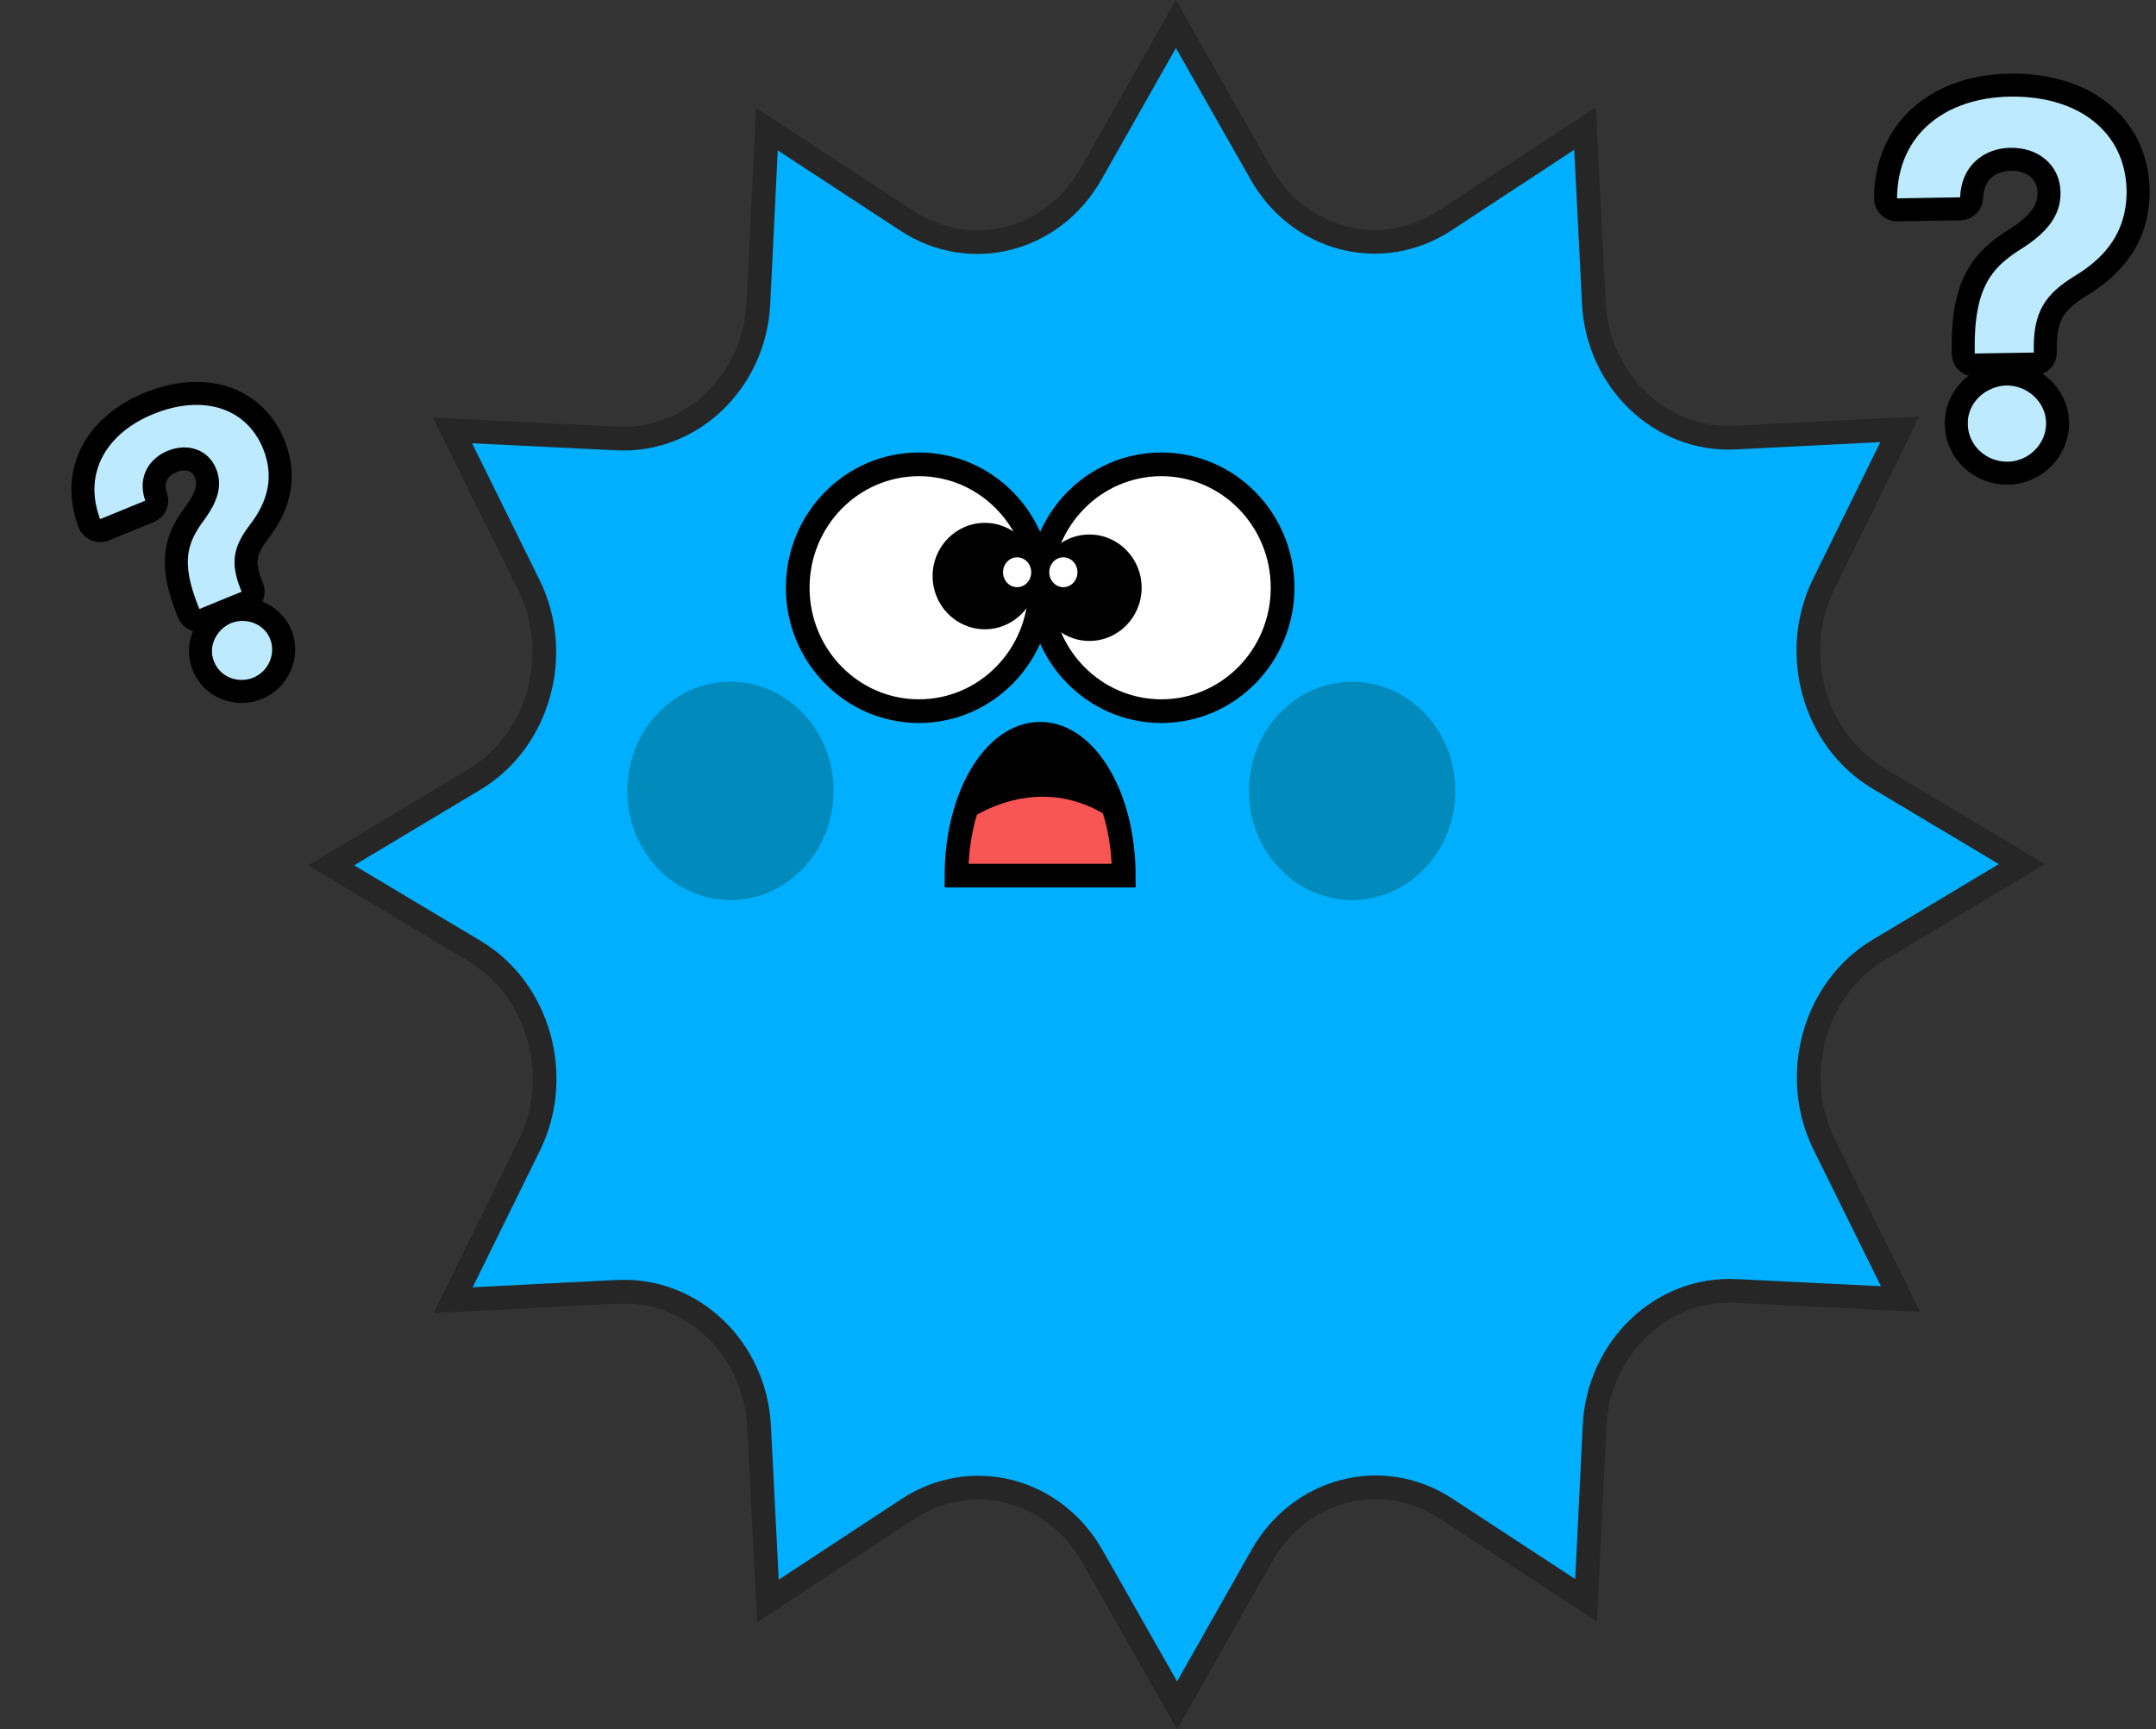 <svg width="91" height="73" viewBox="0 0 91 73" fill="none" xmlns="http://www.w3.org/2000/svg">
<rect x="0" y="0" width="91" height="73" fill="#333333" stroke="none"/>
<path d="M22.323 24.699L19.099 18.168L26.048 18.51C29.201 18.663 31.848 16.089 32.01 12.821L32.37 5.45L38.284 9.323C40.968 11.08 44.446 10.169 46.053 7.336L49.631 1.014L53.22 7.33C54.828 10.162 58.311 11.067 60.991 9.306L66.9 5.424L67.272 12.793C67.438 16.061 70.085 18.631 73.243 18.471L80.189 18.12L76.973 24.656C75.544 27.56 76.558 31.229 79.282 32.854L85.34 36.473L79.288 40.101C76.566 41.73 75.559 45.399 76.99 48.3L80.216 54.833L73.267 54.491C70.112 54.337 67.465 56.913 67.303 60.181L66.943 67.549L61.03 63.678C58.346 61.921 54.867 62.831 53.261 65.664L49.683 71.986L46.094 65.67C44.485 62.839 41.002 61.934 38.324 63.694L32.413 67.577L32.04 60.209C31.878 56.941 29.228 54.369 26.072 54.528L19.125 54.88L22.341 48.344C23.771 45.439 22.755 41.772 20.033 40.146L13.974 36.527L20.026 32.901C22.748 31.27 23.758 27.602 22.323 24.699Z" fill="#00AFFF"/>
<path d="M20.033 40.146L13.974 36.527L20.026 32.901C22.748 31.27 23.758 27.602 22.323 24.699L19.099 18.168L26.048 18.51C29.201 18.663 31.848 16.089 32.01 12.821L32.37 5.45L38.284 9.323C40.968 11.08 44.446 10.169 46.053 7.336L49.631 1.014L53.22 7.33C54.828 10.162 58.311 11.067 60.991 9.306L66.9 5.424L67.272 12.793C67.438 16.061 70.085 18.631 73.243 18.471L80.189 18.12L76.973 24.656C75.544 27.56 76.558 31.229 79.282 32.854L85.34 36.473L79.288 40.101C76.566 41.73 75.559 45.399 76.99 48.3L80.216 54.833L73.267 54.491C70.112 54.337 67.465 56.913 67.303 60.181L66.943 67.549L61.03 63.678C58.346 61.921 54.867 62.831 53.261 65.664L49.683 71.986L46.094 65.67C44.485 62.839 41.002 61.934 38.324 63.694L32.413 67.577L32.04 60.209C31.878 56.941 29.228 54.369 26.072 54.528L19.125 54.88L22.341 48.344M20.033 40.146L19.776 40.575M20.033 40.146C22.755 41.772 23.771 45.439 22.341 48.344M22.341 48.344L21.892 48.123" stroke="#262626"/>
<path d="M42.376 31.546L40.774 34.495L40.594 35.295L47.294 35.295L46.665 32.922L44.966 31.356L43.441 30.973L42.376 31.546Z" fill="black"/>
<path d="M40.811 34.658C40.811 34.658 43.852 32.346 47.057 34.658L47.403 36.338L47.432 36.96H40.477L40.593 35.295L40.811 34.658Z" fill="#F95555"/>
<path fill-rule="evenodd" clip-rule="evenodd" d="M47.432 36.96C47.432 33.653 45.852 30.973 43.902 30.973C41.952 30.973 40.371 33.653 40.371 36.96H47.432Z" stroke="black" stroke-miterlimit="10"/>
<path d="M38.786 30.018C41.612 30.018 43.902 27.686 43.902 24.809C43.902 21.932 41.612 19.6 38.786 19.6C35.961 19.6 33.67 21.932 33.67 24.809C33.67 27.686 35.961 30.018 38.786 30.018Z" fill="white" stroke="black" stroke-miterlimit="10"/>
<path d="M49.019 30.018C51.844 30.018 54.135 27.686 54.135 24.809C54.135 21.932 51.844 19.6 49.019 19.6C46.193 19.6 43.902 21.932 43.902 24.809C43.902 27.686 46.193 30.018 49.019 30.018Z" fill="white" stroke="black" stroke-miterlimit="10"/>
<path d="M57.07 37.991C59.476 37.991 61.426 35.928 61.426 33.383C61.426 30.838 59.476 28.775 57.07 28.775C54.665 28.775 52.715 30.838 52.715 33.383C52.715 35.928 54.665 37.991 57.07 37.991Z" fill="#008BBC"/>
<path d="M30.83 37.991C33.236 37.991 35.185 35.928 35.185 33.383C35.185 30.838 33.236 28.775 30.83 28.775C28.425 28.775 26.475 30.838 26.475 33.383C26.475 35.928 28.425 37.991 30.83 37.991Z" fill="#008BBC"/>
<path d="M41.569 26.562C42.787 26.562 43.774 25.556 43.774 24.316C43.774 23.076 42.787 22.07 41.569 22.07C40.351 22.07 39.363 23.076 39.363 24.316C39.363 25.556 40.351 26.562 41.569 26.562Z" fill="black"/>
<path d="M45.981 27.054C47.199 27.054 48.186 26.048 48.186 24.808C48.186 23.568 47.199 22.562 45.981 22.562C44.763 22.562 43.775 23.568 43.775 24.808C43.775 26.048 44.763 27.054 45.981 27.054Z" fill="black"/>
<path d="M42.931 24.785C43.26 24.785 43.526 24.503 43.526 24.155C43.526 23.807 43.26 23.525 42.931 23.525C42.602 23.525 42.336 23.807 42.336 24.155C42.336 24.503 42.602 24.785 42.931 24.785Z" fill="white"/>
<path d="M44.882 24.785C45.211 24.785 45.477 24.503 45.477 24.155C45.477 23.807 45.211 23.525 44.882 23.525C44.554 23.525 44.287 23.807 44.287 24.155C44.287 24.503 44.554 24.785 44.882 24.785Z" fill="white"/>
<path d="M82.862 14.74L82.862 14.744L82.865 14.931C82.87 15.199 83.09 15.412 83.359 15.408L85.851 15.367C86.119 15.363 86.333 15.142 86.329 14.874L86.326 14.69C86.324 13.964 86.44 13.49 86.658 13.122C86.877 12.749 87.231 12.43 87.812 12.07C88.54 11.633 89.157 11.102 89.588 10.43C90.024 9.751 90.254 8.955 90.245 8.022L90.244 8.017C90.216 6.641 89.64 5.505 88.658 4.728C87.685 3.958 86.35 3.568 84.828 3.593C83.43 3.616 82.129 4.015 81.165 4.822C80.19 5.638 79.599 6.838 79.583 8.368C79.582 8.499 79.633 8.625 79.726 8.717C79.819 8.809 79.946 8.86 80.077 8.858L82.74 8.814C82.998 8.81 83.207 8.605 83.217 8.347C83.238 7.774 83.452 7.384 83.737 7.132C84.029 6.873 84.429 6.731 84.858 6.724C85.815 6.708 86.477 7.286 86.483 8.118L86.484 8.127C86.504 8.896 86.009 9.471 85.148 10.035C84.461 10.46 83.857 10.924 83.446 11.671C83.037 12.414 82.851 13.376 82.862 14.74ZM84.692 15.786L84.68 15.786C83.529 15.818 82.543 16.738 82.573 17.905C82.581 19.085 83.589 19.994 84.754 19.974C85.897 19.956 86.865 19.005 86.846 17.835C86.827 16.676 85.82 15.78 84.692 15.786Z" fill="#BDEAFF" stroke="black" stroke-width="0.971" stroke-linejoin="round"/>
<path d="M7.911 25.753L7.913 25.756L7.967 25.89C8.068 26.139 8.351 26.258 8.599 26.156L10.382 25.426C10.631 25.324 10.75 25.04 10.649 24.792L10.596 24.661C10.397 24.15 10.354 23.798 10.403 23.498C10.453 23.194 10.607 22.881 10.92 22.465C11.329 21.937 11.634 21.366 11.761 20.74C11.89 20.106 11.831 19.447 11.556 18.759L11.554 18.754C11.138 17.742 10.381 17.061 9.424 16.768C8.48 16.479 7.383 16.579 6.277 17.032C5.259 17.448 4.412 18.116 3.928 18.995C3.437 19.887 3.346 20.951 3.772 22.085C3.818 22.208 3.911 22.307 4.031 22.359C4.151 22.411 4.287 22.413 4.409 22.363L6.314 21.583C6.552 21.485 6.673 21.217 6.589 20.974C6.454 20.581 6.498 20.272 6.618 20.039C6.742 19.797 6.969 19.599 7.255 19.482C7.897 19.219 8.462 19.441 8.67 19.967L8.674 19.976C8.88 20.467 8.715 20.976 8.258 21.616C7.878 22.12 7.56 22.642 7.469 23.324C7.378 24 7.519 24.766 7.911 25.753ZM9.582 25.848L9.572 25.852C8.703 26.219 8.214 27.219 8.587 28.114C8.947 29.022 9.993 29.414 10.879 29.051C11.75 28.694 12.212 27.675 11.848 26.778C11.486 25.888 10.445 25.506 9.582 25.848Z" fill="#BDEAFF" stroke="black" stroke-width="0.971" stroke-linejoin="round"/>
</svg>
